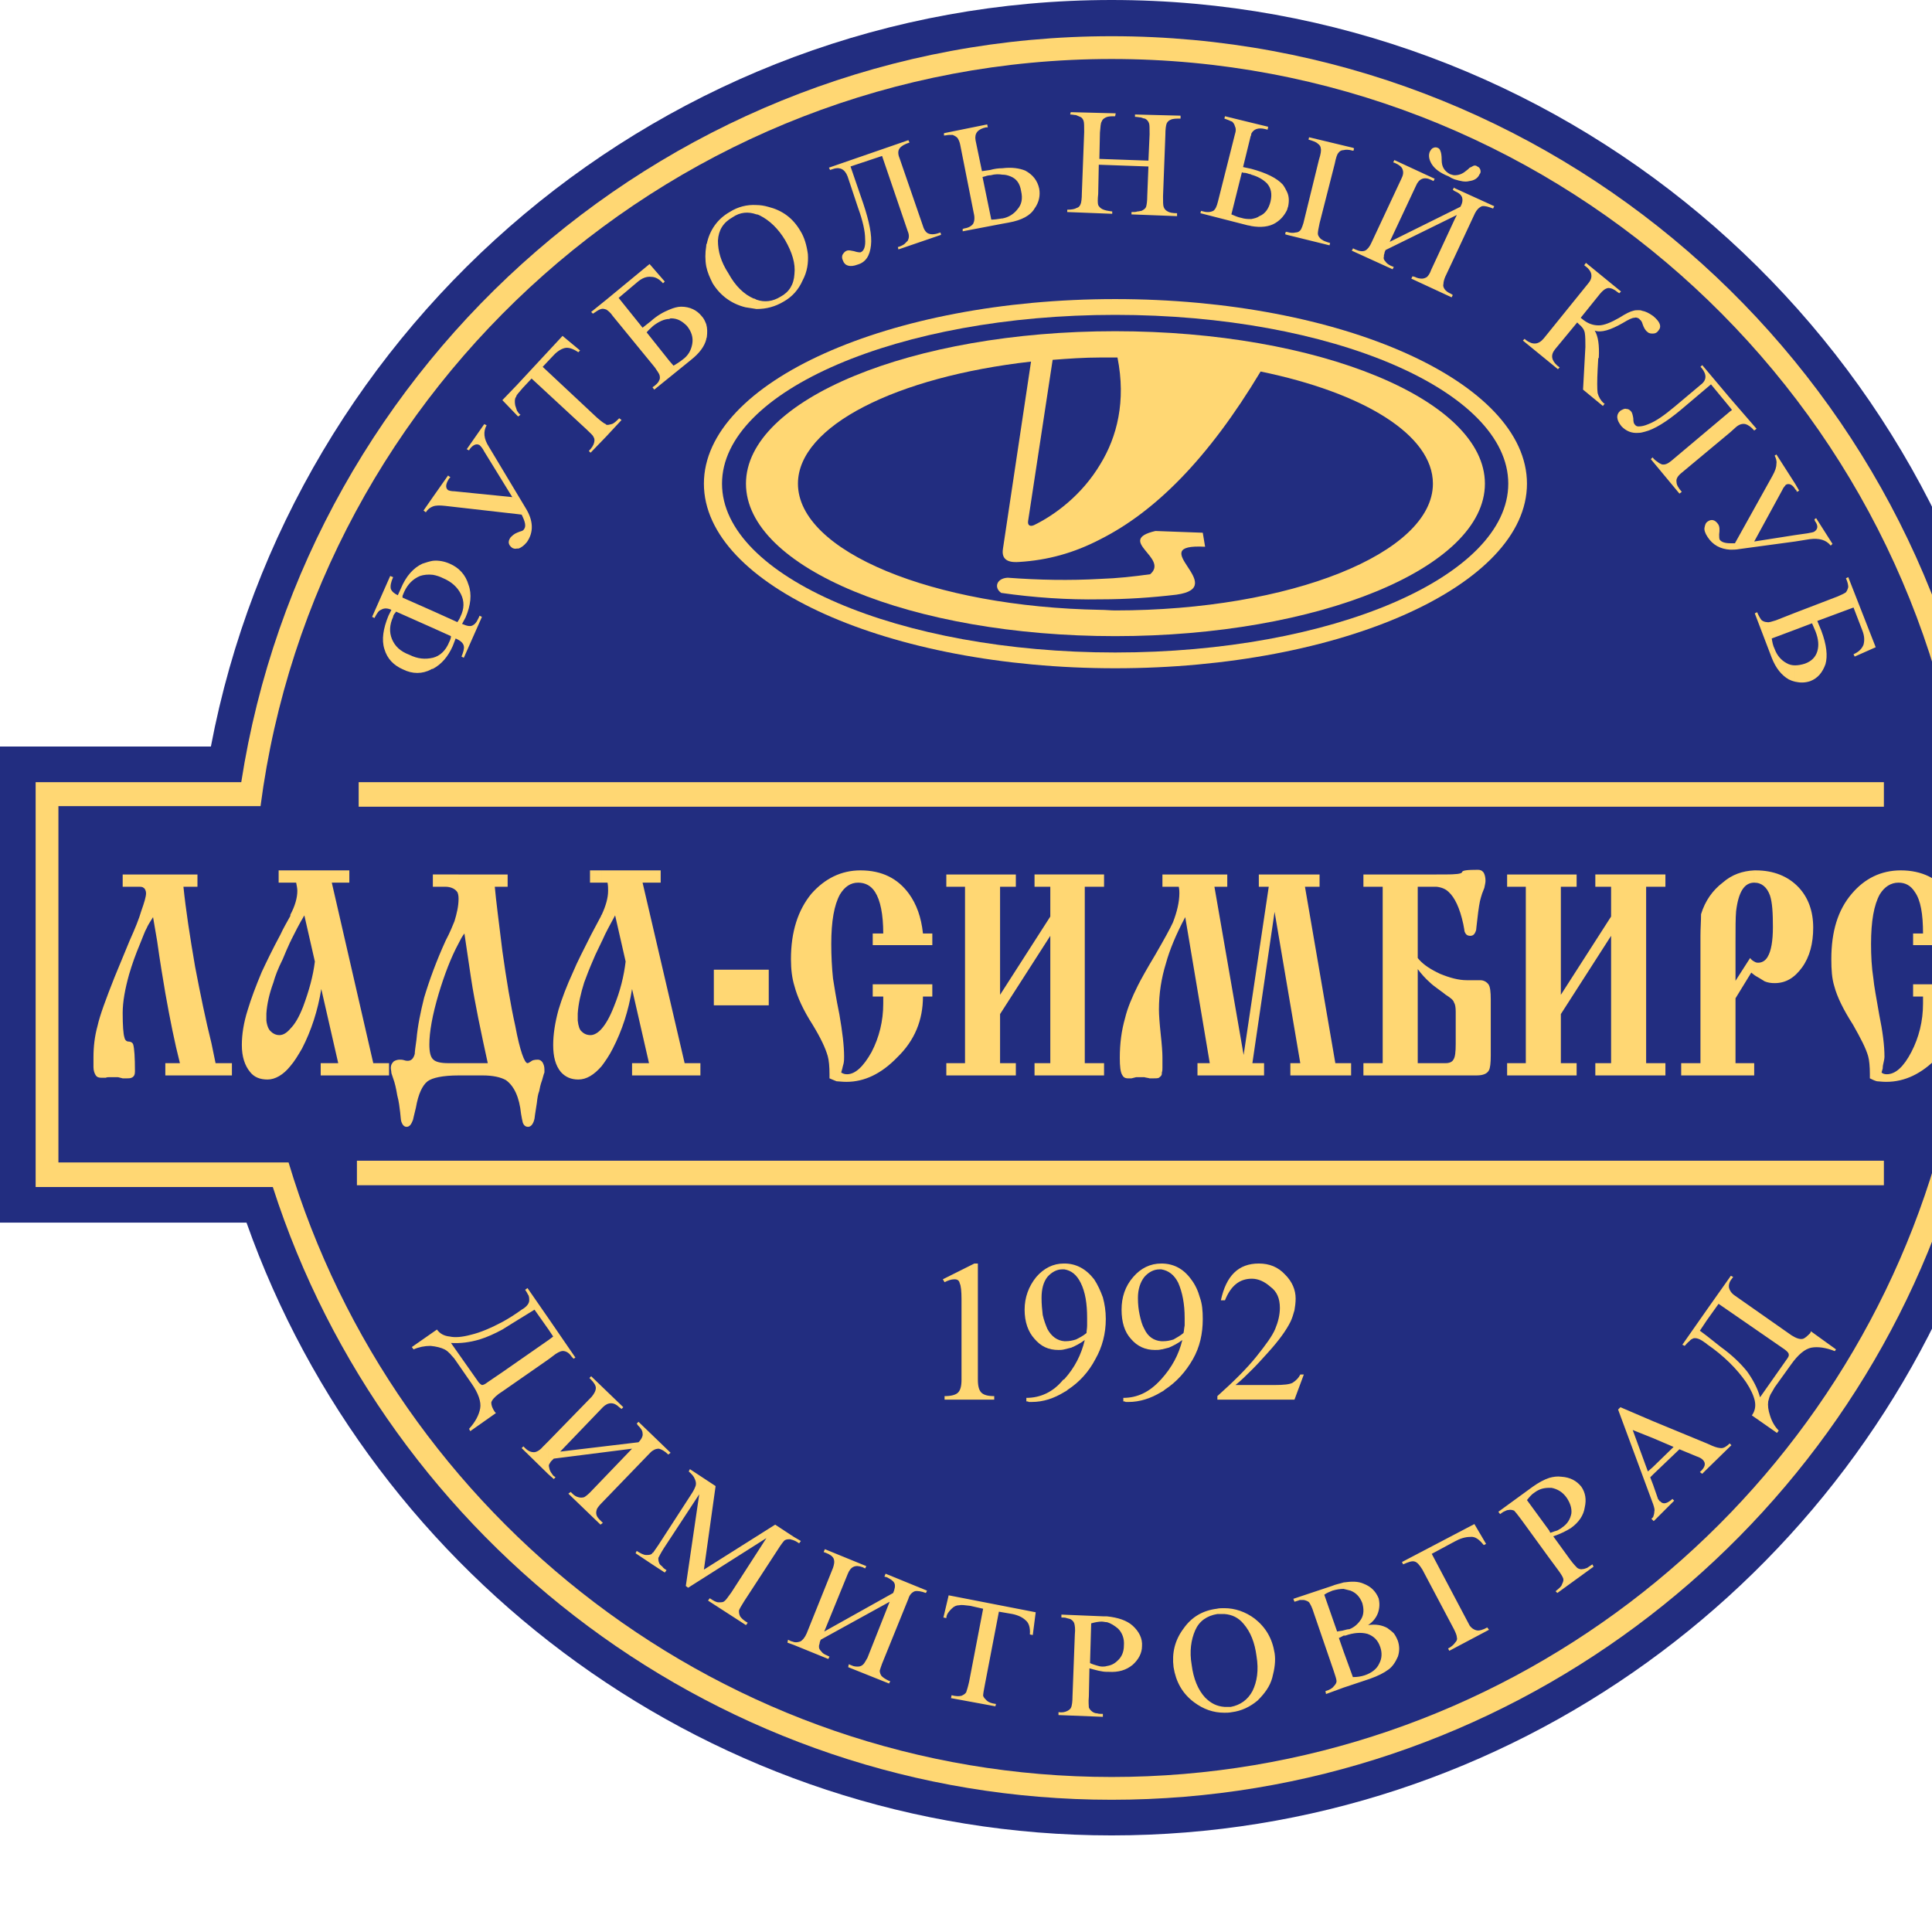 <svg height="1000" viewBox="0 0 1000 1000" width="1000" xmlns="http://www.w3.org/2000/svg"><g transform="matrix(2.666 0 0 2.666 -85.477 -21.381)"><path d="m 247.885 364.361 c 77.459 0 143.579 -49.79 168.075 -118.97 h 48.542 v -92.432 h -41.51 C 407.342 70.623 334.644 8.02 247.885 8.02 C 161.239 8.02 88.655 70.623 73.005 152.959 H 32.062 v 92.432 h 47.861 c 24.495 69.18 90.729 118.97 167.962 118.97 z" fill="#222d80"/><path d="m 247.885 357.441 c 76.1 0 140.971 -50.127 163.086 -118.968 h 46.611 V 159.878 H 417.094 C 404.279 77.994 333.282 15.05 247.885 15.05 C 162.713 15.05 91.604 77.993 78.902 159.878 H 38.98 v 78.595 h 46.046 c 22.115 68.841 86.874 118.968 162.859 118.968 z" fill="#ffd773"/><path d="m 43.404 233.709 h 44.684 c 20.64 68.841 84.606 119.309 159.797 119.309 c 75.418 0 139.383 -50.467 159.91 -119.309 h 45.366 V 164.528 H 413.352 C 402.691 82.872 332.49 19.474 247.885 19.474 c -84.378 0 -154.58 63.397 -165.24 145.054 H 43.404 Z" fill="#222d80"/><path d="m 363.451 293.25 v -4.991 l 1.019 .455 c .796 .339 1.362 .454 1.815 .454 c .454 0 1.021 -.34 1.588 -.909 l .339 .341 z m 0 -24.271 v -1.586 l 2.721 2.154 c 2.041 1.475 3.743 3.062 5.104 4.764 c 1.133 1.588 2.041 3.289 2.494 4.991 l 5.104 -7.259 c .34 -.454 .568 -.794 .454 -1.134 c 0 -.228 -.339 -.568 -.793 -.908 l -12.817 -8.846 l -2.267 3.177 v -2.042 l 4.65 -6.58 l .453 .227 l -.341 .455 c -.452 .566 -.566 1.247 -.452 1.701 c .113 .452 .452 1.02 1.134 1.474 l 10.999 7.712 c .908 .566 1.59 .794 2.156 .68 c .453 -.114 .907 -.567 1.475 -1.134 l .113 -.341 l 4.878 3.516 l -.229 .34 c -1.701 -.679 -3.289 -.907 -4.536 -.679 c -1.248 .226 -2.609 1.361 -3.969 3.289 l -3.177 4.422 c -.339 .568 -.566 1.021 -.793 1.362 c -.226 .453 -.341 .907 -.454 1.361 c -.113 .793 0 1.702 .341 2.722 c .34 1.135 .906 2.154 1.7 2.949 l -.34 .453 l -4.876 -3.402 c .567 -.794 .794 -1.702 .567 -2.835 c -.228 -1.021 -.795 -2.269 -1.701 -3.629 c -1.814 -2.609 -4.309 -5.104 -7.598 -7.374 z m 0 -6.689 v 2.042 l -1.362 2.041 l 1.362 1.021 v 1.586 c -.114 -.112 -.228 -.225 -.454 -.341 c -.908 -.679 -1.588 -.906 -2.155 -.792 c -.226 .114 -.567 .228 -.794 .567 c -.34 .226 -.568 .566 -.907 .908 l -.455 -.227 z m 0 25.969 v 4.991 l -.908 .907 l -.454 -.34 c 1.022 -.907 1.248 -1.701 .568 -2.381 c -.228 -.228 -.568 -.454 -1.248 -.682 l -3.289 -1.361 l -5.104 4.878 v -1.476 l 3.969 -3.855 l -3.969 -1.701 v -3.289 z m -10.434 14.971 v -.68 c .114 -.34 .227 -.68 .227 -1.021 c .114 -.34 0 -.794 -.227 -1.474 v -3.743 l .908 2.609 c 0 .113 .113 .227 .227 .34 c 0 .114 .114 .226 .228 .226 c .566 .682 1.36 .453 2.381 -.454 l .339 .341 l -3.969 3.968 z m 0 -19.279 v 3.289 l -3.97 -1.587 l 2.948 8.051 l 1.022 -.907 v 1.476 l -.567 .565 l .567 1.476 v 3.743 c -.114 -.34 -.228 -.568 -.339 -.908 l -6.466 -17.465 l .455 -.455 z m 0 18.6 v .68 l -.339 -.34 c .111 -.115 .225 -.227 .339 -.34 z m -20.188 7.938 v -5.329 l .227 .453 c .566 -.228 1.021 -.341 1.362 -.453 c .339 -.228 .68 -.341 .906 -.568 c 1.021 -.68 1.589 -1.587 1.815 -2.721 c .114 -1.021 -.226 -2.041 -.908 -3.063 c -.793 -1.133 -1.813 -1.701 -2.949 -1.928 c -.112 0 -.339 0 -.453 0 v -1.928 c .793 -.227 1.589 -.34 2.383 -.227 c 1.702 .112 2.949 .794 3.855 1.928 c .794 1.133 1.021 2.495 .681 3.97 c -.227 1.588 -1.135 2.947 -2.723 4.082 c -.908 .566 -2.042 1.134 -3.403 1.587 l 3.291 4.537 c .68 .907 1.133 1.361 1.36 1.587 c .339 .228 .681 .339 1.135 .228 c .226 0 .453 -.114 .794 -.228 c .34 -.227 .68 -.454 1.02 -.68 l .228 .454 l -7.031 5.103 l -.341 -.341 c .681 -.566 1.135 -.906 1.247 -1.36 c .228 -.453 .341 -.793 .228 -1.135 c -.114 -.339 -.454 -.906 -1.133 -1.813 z m 0 -15.537 v 1.928 c -1.02 0 -1.928 .227 -2.835 .906 c -.568 .342 -1.021 .908 -1.475 1.476 l 4.309 5.898 v 5.329 l -5.443 -7.485 c -.68 -.907 -1.134 -1.475 -1.36 -1.701 c -.341 -.114 -.682 -.228 -1.135 -.114 c -.227 0 -.454 .114 -.68 .228 c -.341 .113 -.568 .34 -.908 .566 l -.34 -.453 l 6.691 -4.876 c 1.135 -.795 2.157 -1.362 3.176 -1.702 z m -39.92 40.715 v -7.032 l 1.815 4.989 c .794 0 1.587 -.112 2.267 -.339 c 1.361 -.455 2.383 -1.247 2.836 -2.268 c .566 -1.021 .566 -2.155 .226 -3.177 c -.453 -1.36 -1.247 -2.155 -2.495 -2.607 c -1.247 -.341 -2.723 -.228 -4.311 .34 c -.112 0 -.225 0 -.339 0 v -1.022 c .454 -.115 .794 -.227 1.133 -.227 c .908 -.34 1.701 -1.021 2.27 -1.929 c .567 -.906 .567 -2.042 .226 -3.175 c -.453 -1.133 -1.133 -1.928 -2.267 -2.381 c -.454 -.114 -.908 -.228 -1.362 -.34 v -1.249 c 1.587 -.226 2.835 -.226 3.856 .228 c 1.474 .568 2.381 1.474 2.949 2.835 c .226 .908 .226 1.815 -.114 2.836 c -.34 .907 -.908 1.701 -1.927 2.382 c 1.473 -.228 2.721 0 3.742 .566 c .454 .339 .908 .681 1.247 1.021 c .34 .454 .566 .908 .794 1.474 c .34 1.021 .34 2.042 0 3.063 c -.454 1.022 -1.021 1.927 -1.815 2.494 c -.906 .68 -2.04 1.248 -3.628 1.815 z m 25.403 -31.755 l 2.269 3.855 l -.453 .228 c -.908 -1.133 -1.702 -1.702 -2.609 -1.587 c -1.021 0 -2.042 .339 -3.063 .907 l -4.423 2.381 l 7.373 13.949 c .339 .454 .792 .793 1.361 .908 c .454 .113 1.247 -.115 2.042 -.567 l .339 .452 l -7.71 4.084 l -.229 -.454 c .682 -.339 1.136 -.793 1.362 -1.134 c .339 -.34 .454 -.68 .339 -1.021 c 0 -.339 -.226 -.907 -.565 -1.587 l -6.126 -11.569 c -.566 -.907 -1.02 -1.474 -1.587 -1.587 c -.453 -.112 -1.133 .114 -2.154 .568 l -.227 -.454 z m -25.403 11.339 v 1.249 c -.68 0 -1.362 .113 -2.155 .34 c -.566 .227 -1.133 .453 -1.587 .794 l 2.495 7.145 c .454 -.114 .909 -.114 1.248 -.227 v 1.022 c -.227 .112 -.568 .339 -.907 .454 l .907 2.607 v 7.032 l -3.402 1.248 l -.115 -.568 c .795 -.227 1.362 -.567 1.589 -.907 c .34 -.34 .566 -.68 .566 -1.02 c 0 -.342 -.226 -1.021 -.566 -2.043 l -3.856 -11.227 c -.34 -1.134 -.68 -1.701 -.908 -2.042 c -.227 -.227 -.567 -.34 -1.02 -.454 c -.228 0 -.454 0 -.795 0 c -.227 .115 -.68 .227 -1.02 .342 l -.228 -.567 l 7.487 -2.495 c .793 -.341 1.587 -.455 2.267 -.683 z m -23.135 25.293 v -1.134 c .339 0 .793 0 1.247 0 c 1.814 -.341 3.289 -1.362 4.195 -3.063 c .906 -1.815 1.248 -4.082 .794 -6.805 c -.341 -2.608 -1.135 -4.65 -2.495 -6.237 c -1.021 -1.248 -2.268 -1.813 -3.742 -1.928 v -1.133 c 2.041 0 4.082 .68 5.896 2.041 c 2.154 1.701 3.402 3.855 3.856 6.692 c .229 1.473 0 3.061 -.454 4.762 c -.453 1.701 -1.474 3.062 -2.835 4.424 c -1.475 1.247 -3.176 2.041 -4.99 2.268 c -.567 .113 -1.02 .113 -1.472 .113 z m 0 -20.301 v 1.133 c -.455 0 -.908 0 -1.362 0 c -2.041 .34 -3.517 1.362 -4.31 3.176 c -.794 1.815 -1.133 4.083 -.68 6.69 c .34 2.723 1.248 4.878 2.609 6.352 c 1.134 1.133 2.268 1.701 3.743 1.815 v 1.134 c -2.156 0 -4.084 -.682 -5.899 -2.042 c -2.268 -1.701 -3.515 -3.97 -3.969 -6.805 c -.34 -2.721 .228 -5.217 1.929 -7.485 c 1.587 -2.269 3.742 -3.516 6.464 -3.857 c .453 -.111 .907 -.111 1.475 -.111 z m -22.798 12.361 v -1.134 c .795 -.113 1.476 -.453 2.042 -1.021 c .793 -.68 1.248 -1.702 1.248 -2.948 c .113 -1.362 -.34 -2.495 -1.133 -3.289 c -.681 -.568 -1.362 -1.021 -2.157 -1.248 v -1.133 c 2.157 .226 3.857 .794 4.99 1.813 c 1.248 1.135 1.929 2.495 1.815 3.971 c 0 1.362 -.679 2.609 -1.815 3.628 c -1.247 1.022 -2.721 1.476 -4.649 1.362 c -.112 -.001 -.226 -.001 -.341 -.001 z m 0 -10.773 v 1.133 c -.339 0 -.68 -.113 -1.019 -.113 c -.567 0 -1.247 .113 -2.042 .34 l -.227 7.712 c .453 .226 .907 .339 1.247 .454 c .339 .113 .794 .226 1.134 .226 c .227 0 .567 0 .906 -.113 v 1.134 c -1.019 0 -2.154 -.34 -3.402 -.682 l -.112 5.444 c -.114 1.135 0 1.815 0 2.155 c .112 .339 .453 .681 .794 .908 c .227 .114 .455 .228 .794 .228 c .34 .112 .68 .112 1.134 .112 v .568 l -8.619 -.34 v -.567 c .68 .114 1.247 0 1.701 -.227 c .454 -.228 .68 -.455 .794 -.794 c .114 -.341 .227 -1.021 .227 -2.042 l .453 -12.022 c .114 -1.02 0 -1.813 -.114 -2.154 c -.113 -.34 -.339 -.566 -.68 -.794 c -.226 -.113 -.454 -.113 -.793 -.226 c -.226 -.115 -.68 -.115 -1.021 -.115 v -.565 l 8.28 .34 c .226 0 .34 0 .565 0 z m -60.787 5.556 v -.566 c .454 .113 .908 0 1.247 -.114 c .454 -.227 .908 -.794 1.248 -1.587 l 5.104 -12.703 c .227 -.68 .341 -1.248 .114 -1.813 c -.228 -.456 -.682 -.795 -1.587 -1.136 l -.341 -.112 l .228 -.568 l 8.053 3.289 l -.229 .454 l -.454 -.226 c -1.474 -.568 -2.381 -.115 -2.949 1.36 l -4.536 11.114 l 13.383 -7.485 c .339 -.793 .454 -1.475 .227 -1.928 c -.227 -.455 -.794 -.795 -1.474 -1.134 l -.455 -.114 l .228 -.567 l 8.051 3.29 l -.226 .453 c -.907 -.341 -1.701 -.453 -2.154 -.341 c -.568 .228 -1.022 .682 -1.248 1.476 l -5.104 12.589 c -.227 .566 -.34 1.021 -.454 1.36 c 0 .341 .114 .682 .34 1.022 c .341 .34 .681 .567 1.361 .907 l .34 .114 l -.227 .452 l -7.939 -3.175 l .114 -.568 l .566 .228 c .453 .226 .907 .226 1.247 .226 c .454 0 .793 -.226 1.021 -.454 c .227 -.226 .454 -.68 .793 -1.247 l 4.31 -10.886 l -13.382 7.371 c -.114 .227 -.228 .567 -.228 .793 c -.112 .227 -.112 .455 -.112 .568 c 0 .339 .112 .566 .452 .906 c .229 .342 .568 .567 1.136 .793 l .453 .228 l -.228 .453 z m 0 -20.301 v -.68 l 1.362 .793 l -.34 .454 c -.341 -.226 -.682 -.453 -1.022 -.567 z m 30.053 10.661 l 16.9 3.29 l -.568 4.422 l -.568 -.114 c .115 -1.36 -.226 -2.268 -.793 -2.721 c -.567 -.568 -1.474 -1.022 -2.608 -1.248 l -2.609 -.453 l -2.723 14.176 c -.226 1.133 -.339 1.815 -.339 2.155 c .114 .34 .339 .567 .681 .908 c .34 .339 .905 .565 1.813 .68 l -.113 .453 l -8.619 -1.587 l .114 -.567 c .794 .226 1.474 .226 1.927 .113 c .454 -.228 .682 -.34 .908 -.681 c .114 -.34 .34 -1.02 .568 -2.042 l 2.722 -14.177 l -2.496 -.565 c -1.019 -.115 -1.701 -.229 -2.154 -.115 c -.566 0 -1.02 .227 -1.474 .68 c -.228 .228 -.454 .455 -.681 .795 c -.227 .341 -.34 .681 -.34 1.021 l -.566 -.115 z m -30.053 -11.34 v .68 c -.226 -.114 -.454 -.114 -.68 -.226 c -.454 0 -.794 0 -1.134 .226 c -.227 .228 -.681 .794 -1.247 1.701 l -6.579 10.094 c -.565 .909 -.906 1.474 -1.02 1.815 c 0 .341 0 .681 .227 1.135 c .228 .34 .681 .794 1.475 1.247 l -.34 .455 l -7.372 -4.764 l .34 -.454 c .681 .454 1.247 .794 1.701 .794 c .567 0 .907 0 1.135 -.227 c .339 -.227 .68 -.792 1.359 -1.701 l 6.806 -10.547 l -15.199 9.64 l -.451 -.34 l 2.607 -17.805 l -6.918 10.546 c -.567 .908 -.908 1.588 -1.021 1.815 c 0 .341 0 .68 .228 1.134 c .114 .227 .34 .339 .566 .567 c .114 .227 .454 .454 .795 .68 l -.341 .454 l -2.268 -1.475 v -2.382 c .226 -.34 .566 -.794 1.02 -1.474 l 6.466 -9.981 c .454 -.681 .68 -1.247 .793 -1.587 c .114 -.453 0 -.907 -.227 -1.361 c -.113 -.34 -.567 -.908 -1.135 -1.362 l .228 -.453 l 4.991 3.288 l -2.27 16.218 l 13.837 -8.732 z m 0 20.414 v .566 l -1.247 -.454 l .113 -.567 l .454 .227 c .225 .114 .454 .114 .68 .228 z m -27.332 -37.2 v -2.834 l 3.403 3.288 l -.455 .34 c -.681 -.68 -1.361 -1.022 -1.815 -1.134 c -.453 0 -.793 .112 -1.133 .34 z m -20.3 -25.631 l 5.217 7.598 l -.341 .229 l -.339 -.341 c -.454 -.681 -.909 -1.021 -1.476 -1.136 c -.454 -.113 -1.02 .115 -1.701 .568 l -1.36 1.021 v -3.743 l .905 -.68 l -.905 -1.361 z m 20.3 22.797 v 2.834 c -.228 .114 -.454 .341 -.568 .454 l -9.526 9.866 c -.34 .34 -.68 .794 -.794 1.022 c -.113 .339 -.227 .679 -.113 1.134 c .113 .454 .454 .793 .908 1.246 l .339 .341 l -.454 .34 l -6.237 -6.011 l .453 -.339 l .34 .339 c .341 .341 .681 .566 1.135 .68 c .34 .114 .794 .114 1.134 0 c .226 -.114 .68 -.454 1.133 -.908 l 8.167 -8.505 l -15.197 1.928 c -.227 .228 -.454 .453 -.568 .567 c -.112 .227 -.227 .34 -.339 .567 c -.113 .228 0 .567 .113 1.021 c .115 .339 .34 .679 .68 1.133 l .455 .339 l -.339 .341 l -1.021 -.906 v -6.466 l 8.391 -8.619 c .454 -.567 .794 -1.133 .794 -1.701 c 0 -.454 -.34 -1.02 -1.02 -1.701 l -.228 -.226 l .342 -.341 l 6.238 6.011 l -.34 .34 l -.453 -.34 c -1.021 -1.02 -2.156 -1.02 -3.177 0 l -8.279 8.62 l 15.198 -1.815 c .566 -.567 .907 -1.247 .794 -1.701 c 0 -.567 -.339 -1.021 -.908 -1.587 l -.227 -.341 l .341 -.34 z m 0 22.681 v 2.382 l -3.402 -2.268 l .226 -.454 c .682 .454 1.362 .794 1.815 .794 c .455 0 .794 0 1.134 -.227 c -.001 -.113 .113 -.227 .227 -.227 z m -24.384 -51.374 l 4.083 5.897 v 2.155 l -2.723 -3.855 l -4.422 2.721 c -.568 .34 -1.248 .793 -1.816 1.134 v -1.474 c 1.248 -.681 2.496 -1.475 3.743 -2.381 c 1.021 -.568 1.474 -1.249 1.474 -1.816 c 0 -.227 0 -.567 -.113 -.907 c -.227 -.339 -.339 -.68 -.681 -1.134 z m 4.084 13.835 l -8.961 6.237 v -3.742 l 8.961 -6.238 z m 0 15.877 v 6.466 l -5.218 -5.104 l .339 -.34 l .341 .34 c .568 .567 1.135 .794 1.701 .794 c .454 0 1.135 -.341 1.701 -1.021 z m -8.961 -9.641 l -.68 .455 c -.907 .682 -1.361 1.247 -1.475 1.701 c 0 .567 .228 1.135 .682 1.815 l .226 .227 l -4.99 3.516 l -.227 -.454 c 1.248 -1.361 1.928 -2.72 2.155 -3.968 c .226 -1.248 -.341 -2.949 -1.701 -4.877 l -3.061 -4.423 c -.341 -.568 -.795 -.908 -1.022 -1.248 c -.339 -.339 -.679 -.681 -1.133 -.908 c -.68 -.339 -1.588 -.567 -2.723 -.68 c -1.134 0 -2.267 .227 -3.289 .68 l -.34 -.453 l 4.876 -3.402 c .568 .793 1.362 1.248 2.495 1.361 c 1.021 .227 2.383 .114 4.085 -.34 c 1.928 -.454 3.969 -1.362 6.123 -2.495 v 1.474 c -1.473 .793 -2.948 1.475 -4.422 1.929 c -1.929 .565 -3.743 .794 -5.557 .68 l 5.104 7.258 c .339 .567 .68 .793 .907 .906 c .226 0 .565 -.113 1.133 -.566 l 2.834 -1.929 z" fill="#ffd773"/><path d="m 257.524 278.28 v -2.496 c 2.042 -2.267 3.402 -4.763 4.083 -7.599 c -.908 .682 -1.814 1.135 -2.609 1.476 c -.454 .114 -.907 .226 -1.36 .339 c 0 0 0 0 -.114 0 v -1.587 c .114 0 .34 0 .454 0 c .565 0 1.247 -.114 1.927 -.339 c .567 -.341 1.246 -.681 1.929 -1.248 c .112 -.453 .112 -.907 .227 -1.475 c 0 -.454 0 -1.02 0 -1.474 c 0 -2.723 -.454 -4.99 -1.248 -6.806 c -.793 -1.586 -1.928 -2.38 -3.289 -2.608 v -1.134 c 2.381 0 4.31 1.021 5.784 3.063 c .794 1.019 1.362 2.267 1.701 3.514 c .455 1.248 .567 2.609 .567 4.196 c 0 2.835 -.567 5.444 -1.929 7.826 c -1.36 2.382 -3.175 4.424 -5.443 5.897 c -.226 .229 -.454 .34 -.68 .455 z m 11.568 -17.806 c 1.021 -4.764 3.403 -7.145 7.372 -7.145 c 2.042 0 3.743 .68 5.103 2.155 c 1.361 1.361 2.041 2.948 2.041 4.649 c 0 .795 -.112 1.588 -.226 2.268 c -.228 .794 -.454 1.588 -.793 2.27 c -.794 1.587 -2.155 3.514 -4.31 5.897 c -1.02 1.133 -2.041 2.267 -3.062 3.289 c -1.134 1.133 -2.155 2.155 -3.289 3.061 h 7.598 c 1.701 0 2.949 -.113 3.517 -.452 c .68 -.454 1.133 -.908 1.474 -1.588 h .681 l -1.815 4.877 h -14.97 v -.682 c 3.289 -2.948 5.784 -5.443 7.599 -7.711 c 1.813 -2.268 3.061 -3.969 3.629 -5.329 c .567 -1.362 .906 -2.724 .906 -4.085 c 0 -1.815 -.567 -3.176 -1.814 -4.082 c -1.134 -1.021 -2.381 -1.587 -3.629 -1.587 c -2.383 0 -4.082 1.361 -5.218 4.195 z m -11.568 -7.145 v 1.134 c -.114 0 -.226 0 -.34 0 c -1.135 0 -2.155 .567 -2.948 1.475 c -.794 1.021 -1.248 2.381 -1.248 4.083 c 0 1.248 .115 2.27 .34 3.289 c .226 1.022 .453 1.927 .908 2.724 c .68 1.473 1.813 2.266 3.289 2.38 V 270 c -.34 .114 -.794 .114 -1.248 .114 c -1.814 0 -3.402 -.681 -4.649 -2.155 c -1.248 -1.362 -1.816 -3.289 -1.816 -5.67 c 0 -2.383 .681 -4.538 2.269 -6.352 c 1.473 -1.7 3.288 -2.608 5.443 -2.608 z m 0 22.456 v 2.496 c -2.042 1.247 -4.196 1.928 -6.352 1.928 c -.226 0 -.339 0 -.566 0 c -.114 -.114 -.34 -.114 -.453 -.114 v -.681 c 2.721 0 5.102 -1.133 7.257 -3.514 z m -18.826 2.495 v -2.496 c 2.041 -2.267 3.289 -4.763 3.97 -7.599 c -.907 .682 -1.815 1.135 -2.609 1.476 c -.453 .114 -.907 .226 -1.361 .339 v 0 v -1.587 c .113 0 .228 0 .34 0 c .568 0 1.248 -.114 1.929 -.339 c .68 -.341 1.36 -.681 2.042 -1.248 c 0 -.453 .114 -.907 .114 -1.475 c 0 -.454 0 -1.02 0 -1.474 c 0 -2.723 -.342 -4.99 -1.25 -6.806 c -.793 -1.586 -1.814 -2.38 -3.174 -2.608 v -1.134 c 2.269 0 4.195 1.021 5.784 3.063 c .681 1.019 1.247 2.267 1.701 3.514 c .339 1.248 .567 2.609 .567 4.196 c 0 2.835 -.681 5.444 -2.04 7.826 c -1.248 2.382 -3.063 4.424 -5.332 5.897 c -.227 .229 -.453 .34 -.681 .455 z m -23.589 -21.888 l 6.124 -3.063 h .681 v 22.57 c 0 1.247 .226 2.04 .68 2.494 c .454 .455 1.247 .68 2.495 .68 v .682 h -9.641 v -.682 c 1.248 0 2.155 -.226 2.609 -.68 c .454 -.453 .68 -1.247 .68 -2.494 v -15.652 c 0 -1.587 -.114 -2.607 -.339 -3.061 c -.114 -.568 -.454 -.794 -1.021 -.794 c -.68 0 -1.247 .226 -1.928 .566 z m 23.589 -3.063 v 1.134 c -.227 0 -.34 0 -.454 0 c -1.02 0 -2.04 .567 -2.835 1.475 c -.792 1.021 -1.133 2.381 -1.133 4.083 c 0 1.248 .114 2.27 .227 3.289 c .227 1.022 .567 1.927 .907 2.724 c .795 1.473 1.93 2.266 3.29 2.38 V 270 c -.454 .114 -.793 .114 -1.134 .114 c -1.927 0 -3.403 -.681 -4.65 -2.155 c -1.248 -1.362 -1.928 -3.289 -1.928 -5.67 c 0 -2.383 .794 -4.538 2.268 -6.352 c 1.475 -1.701 3.289 -2.608 5.331 -2.608 c -.002 0 -.002 0 .111 0 z m 0 22.456 v 2.496 c -2.042 1.247 -4.082 1.928 -6.35 1.928 c -.227 0 -.341 0 -.567 0 c -.114 -.114 -.228 -.114 -.454 -.114 v -.681 c 2.722 0 5.217 -1.133 7.145 -3.514 c .113 -.001 .113 -.115 .226 -.115 z" fill="#ffd773"/><path d="M 101.357 233.369 H 397.814 V 238.132 H 101.357 Z" fill="#ffd773"/><path d="M 170.652 196.284 H 181.312 V 203.202 H 170.652 Z" fill="#ffd773"/><path d="m 372.637 197.304 v -2.607 c .341 .227 .568 .227 .794 .227 c .68 0 1.361 -.341 1.815 -1.134 c .68 -1.133 1.021 -3.063 1.021 -5.784 c 0 -2.723 -.115 -4.765 -.566 -6.126 c -.568 -1.587 -1.589 -2.495 -3.063 -2.495 v -2.381 c .114 0 .227 0 .341 0 c 3.402 0 6.237 1.133 8.277 3.288 c 1.816 1.929 2.835 4.537 2.835 7.826 c 0 3.062 -.679 5.671 -2.153 7.712 c -1.475 2.042 -3.176 3.063 -5.332 3.063 c -.793 0 -1.36 -.114 -1.927 -.342 c -.229 -.112 -.68 -.453 -1.701 -1.02 z m 42.417 -5.784 h -11.568 v -2.267 h 1.927 c 0 -3.743 -.455 -6.466 -1.587 -8.053 c -.795 -1.247 -1.815 -1.815 -3.175 -1.815 c -1.476 0 -2.724 .794 -3.63 2.269 c -1.134 2.041 -1.701 5.216 -1.701 9.64 c 0 2.268 .114 4.536 .453 6.691 c .114 1.36 .568 3.743 1.135 7.032 c .68 3.289 1.019 6.009 1.019 8.165 c 0 .339 -.113 .907 -.226 1.361 c -.114 .454 -.114 .794 -.114 .907 l -.226 .794 c .226 .227 .565 .34 1.021 .34 c 1.701 0 3.288 -1.474 4.763 -4.31 c 1.474 -2.835 2.268 -6.01 2.268 -9.413 c 0 -.568 0 -1.021 0 -1.361 h -1.927 v -2.381 h 11.568 v 2.381 h -1.814 c 0 4.536 -1.701 8.506 -4.991 11.795 c -3.061 3.175 -6.351 4.764 -9.981 4.764 c -.906 0 -1.474 -.115 -1.813 -.115 c -.454 -.114 -.907 -.34 -1.362 -.567 v -.794 c 0 -1.474 -.113 -2.722 -.339 -3.515 c -.454 -1.588 -1.475 -3.516 -2.949 -6.126 c -1.815 -2.835 -3.062 -5.331 -3.628 -7.485 c -.454 -1.474 -.568 -3.175 -.568 -5.216 c 0 -5.33 1.248 -9.527 3.97 -12.704 c 2.494 -2.948 5.671 -4.536 9.527 -4.536 c 4.083 0 7.257 1.587 9.413 4.536 c 1.361 2.042 2.269 4.537 2.723 7.714 h 1.814 v 2.269 z m 13.156 3.403 h 1.587 l .68 -1.475 l .68 -2.041 l .908 -2.383 c 1.815 -4.536 2.949 -7.258 3.402 -8.052 c 1.587 -2.608 3.403 -3.969 5.33 -3.969 c .682 0 1.362 .114 2.042 .339 c .682 .114 1.361 .34 1.929 .68 c -.568 1.815 -.908 2.836 -.908 3.063 c -.114 .114 -.226 .793 -.226 1.815 c -.114 .794 -.114 1.361 -.114 1.701 c 0 .455 0 .68 0 1.02 h -.908 l -1.362 -.793 c -.454 -.227 -.793 -.454 -1.247 -.567 c -.341 0 -.68 -.114 -1.134 -.114 c -1.815 0 -4.196 3.857 -7.258 11.455 c 3.742 1.021 6.579 2.723 8.393 4.877 c 2.608 3.175 3.969 7.825 3.969 13.949 h 2.609 v 2.383 H 434.56 v -2.383 h 1.701 c 0 -5.443 -.339 -9.298 -1.247 -11.682 c -1.248 -3.061 -3.516 -4.99 -6.804 -5.784 v 17.465 h 2.721 v 2.383 h -13.269 v -2.383 h 3.743 v -34.25 h -3.743 v -2.381 h 13.609 v 2.381 h -3.061 z m -55.573 -17.92 v 2.381 v 0 c -1.928 0 -3.063 1.815 -3.516 5.557 c -.113 1.248 -.113 3.29 -.113 6.012 v 7.485 l 2.835 -4.424 c .226 .339 .566 .567 .793 .681 v 2.607 l -.568 -.454 l -3.061 4.99 v 12.589 h 3.629 v 2.383 H 358.46 v -2.383 h 3.742 v -20.414 c 0 -1.474 0 -2.949 0 -4.309 c 0 -1.475 .115 -2.836 .115 -4.196 c .793 -2.609 2.267 -4.65 4.196 -6.125 c 1.814 -1.586 3.855 -2.266 6.124 -2.38 z m -61.695 39.809 v -2.383 h 1.813 c .682 0 1.249 -.227 1.475 -.68 c .341 -.453 .455 -1.475 .455 -3.062 v -6.238 c 0 -.908 -.114 -1.474 -.339 -1.814 c -.115 -.453 -.682 -.906 -1.59 -1.475 c -.68 -.566 -1.248 -.907 -1.813 -1.361 v -3.061 c .226 .112 .453 .226 .679 .339 c 1.929 .794 3.629 1.248 5.218 1.248 h 1.813 c .228 0 .454 0 .793 0 c .682 0 1.247 .339 1.588 .794 c .341 .453 .455 1.475 .455 2.948 v 10.889 c 0 1.473 -.114 2.38 -.342 2.834 c -.339 .68 -1.134 1.021 -2.381 1.021 h -7.824 z m 0 -36.634 v -2.381 h 1.586 c 2.156 0 3.289 -.114 3.403 -.454 c 0 -.339 1.02 -.453 3.063 -.453 c .452 0 .794 .114 1.134 .567 c .226 .455 .339 .908 .339 1.587 c 0 .341 -.114 .794 -.226 1.362 c -.341 .794 -.568 1.474 -.682 1.928 c -.114 .339 -.227 .906 -.339 1.587 c -.114 .682 -.227 1.589 -.34 2.609 c -.114 1.134 -.228 1.815 -.228 2.042 c -.226 .794 -.566 1.135 -1.133 1.135 c -.568 0 -.909 -.228 -1.134 -.908 c 0 -.228 -.114 -.681 -.228 -1.361 c -.68 -3.176 -1.701 -5.216 -2.835 -6.238 c -.567 -.568 -1.361 -.908 -2.38 -1.022 z m 33.91 9.528 l -9.754 15.197 v 9.526 h 3.063 v 2.383 h -13.496 v -2.383 h 3.629 v -34.25 h -3.629 v -2.381 h 13.496 v 2.381 h -3.063 v 20.981 l 9.754 -15.197 v -5.785 h -3.063 v -2.381 h 13.609 v 2.381 h -3.743 v 34.25 h 3.743 v 2.383 h -13.609 v -2.383 h 3.063 z m -33.91 -11.909 v 2.381 c -.228 0 -.568 0 -.909 0 h -1.021 h -1.699 v 13.837 c .793 1.021 2.042 1.929 3.629 2.723 v 3.061 c -.454 -.34 -.909 -.68 -1.248 -1.02 c -.907 -.794 -1.701 -1.701 -2.381 -2.608 v 18.259 h 3.629 v 2.383 h -14.177 v -2.383 h 3.743 v -34.25 h -3.743 v -2.381 h 14.177 z m -162.065 37.2 v -7.259 c .793 -.906 1.587 -2.268 2.381 -4.308 c 1.247 -3.063 1.927 -5.898 2.269 -8.733 l -2.041 -8.96 c -.908 1.701 -1.816 3.288 -2.497 4.876 c 0 .113 -.112 .113 -.112 .228 v -5.219 c .793 -1.701 1.247 -3.288 1.247 -4.649 c 0 -.455 0 -1.02 -.114 -1.587 h -1.133 v -2.381 h 11.454 v 2.381 h -3.515 l 8.165 35.044 h 3.063 v 2.383 h -13.269 v -2.383 h 3.289 l -3.289 -14.402 c -.682 4.196 -1.929 8.052 -3.743 11.568 c -.682 1.36 -1.475 2.493 -2.155 3.401 z M 213.068 191.52 H 201.5 v -2.267 h 2.042 c 0 -3.743 -.568 -6.466 -1.589 -8.053 c -.793 -1.247 -1.928 -1.815 -3.288 -1.815 c -1.474 0 -2.607 .794 -3.515 2.269 c -1.135 2.041 -1.701 5.216 -1.701 9.64 c 0 2.268 .113 4.536 .339 6.691 c .227 1.36 .568 3.743 1.248 7.032 c .567 3.289 .907 6.009 .907 8.165 c 0 .339 0 .907 -.113 1.361 c -.114 .454 -.227 .794 -.227 .907 l -.228 .794 c .341 .227 .682 .34 1.135 .34 c 1.587 0 3.175 -1.474 4.763 -4.31 c 1.475 -2.835 2.269 -6.01 2.269 -9.413 c 0 -.568 0 -1.021 0 -1.361 H 201.5 v -2.381 h 11.568 v 2.381 h -1.816 c 0 4.536 -1.586 8.506 -4.989 11.795 c -3.063 3.175 -6.352 4.764 -9.867 4.764 c -.907 0 -1.587 -.115 -1.929 -.115 c -.339 -.114 -.794 -.34 -1.36 -.567 v -.794 c 0 -1.474 -.114 -2.722 -.341 -3.515 c -.453 -1.588 -1.36 -3.516 -2.948 -6.126 c -1.815 -2.835 -2.948 -5.331 -3.516 -7.485 c -.453 -1.474 -.68 -3.175 -.68 -5.216 c 0 -5.33 1.36 -9.527 3.969 -12.704 c 2.609 -2.948 5.784 -4.536 9.527 -4.536 c 4.196 0 7.258 1.587 9.414 4.536 c 1.474 2.042 2.381 4.537 2.721 7.714 h 1.816 v 2.269 z m 22.909 -1.814 l -9.754 15.197 v 9.526 h 3.063 v 2.383 h -13.497 v -2.383 h 3.63 v -34.25 h -3.63 v -2.381 h 13.497 v 2.381 h -3.063 v 20.981 l 9.754 -15.197 v -5.785 h -3.062 v -2.381 h 13.497 v 2.381 h -3.743 v 34.25 h 3.743 v 2.383 h -13.497 v -2.383 h 3.062 z m 30.959 24.723 l -4.763 -28.353 c -1.814 3.403 -3.062 6.466 -3.742 8.961 c -.908 2.948 -1.362 5.897 -1.362 8.958 c 0 1.022 .114 2.61 .34 4.765 c .228 2.041 .339 3.629 .339 4.537 c 0 .339 0 .68 0 1.021 c 0 .34 0 .68 0 1.019 c 0 .341 0 .568 -.112 .908 c 0 .227 0 .454 -.114 .568 c 0 .112 -.226 .226 -.454 .454 c -.226 .113 -.567 .113 -1.021 .113 c -.226 0 -.451 0 -.794 0 c -.339 -.113 -.68 -.113 -1.019 -.227 c -.341 0 -.682 0 -.908 0 c -.226 0 -.454 0 -.68 0 c -.341 .114 -.568 .114 -.907 .227 c -.227 0 -.455 0 -.681 0 c -.567 0 -.906 -.227 -1.134 -.68 c -.34 -.568 -.454 -1.701 -.454 -3.289 c 0 -2.835 .339 -5.331 1.02 -7.714 c .454 -1.927 1.362 -4.083 2.495 -6.351 c .566 -1.134 1.701 -3.175 3.402 -6.009 c 1.701 -2.95 2.835 -4.991 3.403 -6.238 c .793 -2.041 1.246 -3.971 1.246 -5.672 c 0 -.225 0 -.68 -.112 -1.247 h -3.177 v -2.381 h 12.589 v 2.381 h -2.494 l 5.671 32.663 l 4.876 -32.663 h -1.928 v -2.381 h 11.794 v 2.381 h -2.835 l 5.897 34.25 h 3.062 v 2.383 h -11.795 v -2.383 h 1.928 l -4.991 -29.372 l -4.309 29.372 h 2.268 v 2.383 h -12.929 v -2.383 h 2.385 z M 148.877 177.003 v 2.381 h -2.269 v -2.381 z m 0 8.619 v 5.219 c -.568 1.247 -1.135 2.266 -1.588 3.402 c -.795 1.814 -1.361 3.288 -1.814 4.536 c -.68 2.155 -1.134 4.197 -1.248 6.011 v 1.362 c .114 1.02 .339 1.814 .793 2.154 c .455 .454 1.021 .68 1.702 .68 c .68 0 1.474 -.455 2.155 -1.248 v 7.259 c -1.476 1.701 -2.949 2.608 -4.537 2.608 c -1.361 0 -2.495 -.453 -3.403 -1.475 c -1.021 -1.247 -1.476 -2.948 -1.476 -5.216 c 0 -2.042 .342 -4.31 1.021 -6.805 c .68 -2.269 1.588 -4.65 2.835 -7.371 c .794 -1.93 2.042 -4.311 3.517 -7.259 c .68 -1.247 1.248 -2.381 1.928 -3.628 c .001 -.115 .001 -.115 .115 -.229 z m -27.787 31.19 v -2.383 h 5.672 l -.908 -4.196 c -.68 -3.175 -1.247 -6.01 -1.701 -8.504 c -.453 -2.383 -.908 -5.558 -1.474 -9.414 l -.453 -3.061 c -.454 .566 -.795 1.247 -1.136 1.927 v -8.619 v 0 v -.113 v -4.651 h 9.528 v 2.381 h -2.494 c .226 2.609 .793 6.919 1.473 12.477 c .795 5.67 1.588 10.434 2.496 14.516 c .907 4.876 1.815 7.257 2.381 7.257 c .114 0 .339 -.112 .681 -.34 c .226 -.227 .68 -.34 1.36 -.34 c .342 0 .682 .227 .908 .568 c .227 .453 .339 .794 .339 1.36 c 0 .228 0 .453 0 .567 c -.112 .227 -.225 .68 -.451 1.475 c -.341 .907 -.454 1.588 -.568 2.155 c -.227 .567 -.34 1.248 -.453 2.268 c -.34 2.042 -.454 3.062 -.454 3.062 c -.226 1.021 -.68 1.588 -1.247 1.588 c -.454 0 -.794 -.228 -1.021 -.794 c -.113 -.453 -.227 -1.021 -.34 -1.701 c -.34 -3.289 -1.36 -5.444 -2.949 -6.579 c -1.02 -.567 -2.494 -.907 -4.536 -.907 h -4.537 h -.116 z m 0 -39.015 v 4.651 c 0 -.568 -.112 -1.135 -.34 -1.362 c -.454 -.568 -1.248 -.908 -2.267 -.908 H 116.1 v -2.381 z m 0 4.764 v 8.619 c -1.473 2.723 -2.721 6.011 -3.854 9.754 c -1.248 4.197 -1.816 7.486 -1.816 9.866 c 0 1.475 .227 2.496 .794 2.949 c .454 .453 1.476 .68 2.835 .68 h 2.041 v 2.383 c -3.061 0 -5.102 .454 -6.009 1.133 c -1.021 .794 -1.815 2.495 -2.269 5.104 c -.34 1.475 -.566 2.267 -.566 2.381 c -.341 .907 -.681 1.361 -1.247 1.361 c -.454 0 -.794 -.341 -1.021 -1.021 c -.114 -.34 -.114 -.908 -.227 -1.815 c -.114 -.907 -.227 -2.042 -.567 -3.289 c -.227 -1.36 -.454 -2.381 -.794 -3.289 c -.114 -.34 -.229 -.68 -.34 -1.02 c 0 -.341 -.114 -.682 -.114 -1.022 c 0 -.566 .226 -.907 .568 -1.247 c .339 -.227 .794 -.34 1.133 -.34 c .227 0 .568 0 .908 .114 c .34 .113 .566 .113 .68 .113 c .68 0 1.134 -.454 1.362 -1.36 c 0 -.341 .114 -1.248 .34 -2.836 c .227 -2.608 .794 -5.33 1.474 -8.051 c 1.021 -3.403 2.383 -7.146 4.196 -11.115 c .908 -1.701 1.362 -2.949 1.701 -3.743 c .452 -1.474 .792 -2.95 .792 -4.309 z m -32.661 32.436 v -7.259 c .907 -.906 1.701 -2.268 2.495 -4.308 c 1.133 -3.063 1.927 -5.898 2.268 -8.733 l -2.042 -8.96 c -1.02 1.701 -1.813 3.288 -2.609 4.876 c 0 .113 0 .113 -.112 .228 v -5.219 c .907 -1.701 1.36 -3.288 1.36 -4.649 c 0 -.455 -.113 -1.02 -.227 -1.587 h -1.133 v -2.381 h 11.454 v 2.381 H 96.48 l 8.052 35.044 h 3.063 v 2.383 H 94.326 v -2.383 h 3.401 l -3.289 -14.402 c -.68 4.196 -1.927 8.052 -3.743 11.568 c -.793 1.36 -1.473 2.493 -2.266 3.401 z m -24.271 -.568 h 2.835 c -1.02 -3.969 -1.928 -8.504 -2.835 -13.608 c -.453 -2.723 -1.021 -6.012 -1.587 -10.095 l -.794 -4.65 c -.567 .908 -1.021 1.588 -1.247 2.156 c -.342 .567 -.682 1.587 -1.248 2.948 c -.907 2.156 -1.588 4.083 -2.154 6.011 c -.794 2.835 -1.248 5.331 -1.248 7.485 c 0 2.381 .114 4.082 .34 4.762 c .114 .568 .453 .794 .794 .794 c .453 0 .794 .227 .907 .567 c .226 .795 .34 2.496 .34 5.218 c 0 .567 -.114 .906 -.453 1.134 c -.34 .227 -.68 .227 -1.134 .227 c -.228 0 -.453 0 -.794 0 c -.339 -.113 -.567 -.113 -.908 -.227 c -.34 0 -.68 0 -.907 0 c -.34 0 -.566 0 -.794 0 c -.226 0 -.453 0 -.68 .114 c -.114 0 -.34 0 -.794 0 c -.567 0 -.907 -.114 -1.135 -.454 c -.226 -.341 -.453 -.907 -.453 -1.589 v -1.927 c 0 -2.041 .227 -4.083 .794 -6.124 c .453 -2.041 1.589 -5.104 3.29 -9.414 l 2.949 -7.145 c 1.019 -2.268 1.813 -4.195 2.267 -5.784 c .567 -1.588 .908 -2.721 .908 -3.403 c 0 -.453 -.228 -.908 -.454 -1.02 c -.226 -.227 -.567 -.227 -1.133 -.227 h -2.949 v -2.381 h 14.517 v 2.381 h -2.722 c .452 4.424 1.248 9.641 2.267 15.538 c 1.021 5.329 2.042 10.32 3.175 14.857 l .796 3.855 h 3.175 v 2.383 H 64.158 Z m 24.271 -37.426 v 2.381 H 86.16 v -2.381 z m 0 8.619 v 5.219 c -.568 1.247 -1.021 2.266 -1.476 3.402 c -.908 1.814 -1.474 3.288 -1.813 4.536 c -.794 2.155 -1.248 4.197 -1.362 6.011 v 1.362 c .114 1.02 .453 1.814 .907 2.154 c .454 .454 1.021 .68 1.588 .68 c .794 0 1.474 -.455 2.156 -1.248 v 7.259 c -1.362 1.701 -2.949 2.608 -4.424 2.608 c -1.475 0 -2.608 -.453 -3.402 -1.475 c -1.021 -1.247 -1.589 -2.948 -1.589 -5.216 c 0 -2.042 .34 -4.31 1.134 -6.805 c .68 -2.269 1.588 -4.65 2.722 -7.371 c .908 -1.93 2.041 -4.311 3.629 -7.259 c .567 -1.247 1.247 -2.381 1.929 -3.628 c .001 -.115 .001 -.115 .001 -.229 z" fill="#ffd773"/><path d="M 101.698 159.878 H 397.814 V 164.641 H 101.698 Z" fill="#ffd773"/><path d="m 380.576 140.371 v -3.176 c .567 0 1.248 -.112 1.928 -.339 c 1.248 -.454 2.042 -1.248 2.383 -2.381 c .339 -1.134 .226 -2.381 -.341 -3.857 c -.227 -.568 -.455 -1.02 -.68 -1.587 l -3.29 1.248 v -3.29 l 8.28 -3.176 c .794 -.339 1.247 -.567 1.587 -.795 c .227 -.339 .339 -.565 .453 -1.019 c 0 -.34 -.114 -1.021 -.453 -1.702 l .453 -.227 l 5.33 13.61 l -4.082 1.813 l -.226 -.453 c 1.02 -.453 1.586 -1.02 1.927 -1.814 c .226 -.794 .226 -1.702 -.226 -2.835 l -1.701 -4.424 l -7.032 2.61 l .794 1.927 c 1.019 2.723 1.247 4.878 .793 6.464 c -.568 1.588 -1.476 2.722 -2.949 3.29 c -1.021 .34 -1.928 .34 -2.948 .113 z m 0 -27.22 v -1.246 l 2.381 -.34 c .681 -.115 1.248 -.228 1.362 -.34 c .68 -.454 .794 -1.135 .114 -2.043 l -.114 -.339 l .339 -.226 l 3.176 4.991 l -.34 .339 c -.908 -1.134 -2.268 -1.474 -4.082 -1.248 z m 0 -10.207 v -1.02 l .795 1.361 l -.455 .227 l -.114 -.339 c -.112 -.114 -.226 -.114 -.226 -.229 z m 0 -1.02 v 1.02 c -.567 -.905 -1.247 -1.133 -1.814 -.793 c -.114 .228 -.455 .454 -.68 1.021 l -5.444 9.979 l 7.938 -1.246 v 1.246 l -10.888 1.475 c -.567 .114 -1.133 .114 -1.701 .114 v -1.248 c .227 0 .568 0 .909 0 l 7.256 -13.042 c .568 -1.021 .795 -1.7 .795 -2.381 c .113 -.567 -.114 -1.134 -.341 -1.588 l .341 -.228 z m 0 25.064 v 3.29 l -4.536 1.702 c .112 .679 .227 1.361 .566 2.041 c .454 1.247 1.247 2.156 2.268 2.722 c .568 .341 1.134 .453 1.701 .453 v 3.176 c -.453 -.113 -.793 -.227 -1.247 -.454 c -1.361 -.793 -2.495 -2.154 -3.289 -4.196 l -3.289 -8.619 l .455 -.227 c .339 .793 .68 1.361 .905 1.586 c .34 .229 .681 .34 1.022 .34 c .339 .114 .908 -.112 1.701 -.34 z M 367.987 91.944 v -4.082 l .34 -.228 l -.34 -.454 v -1.813 l 5.104 5.896 l -.454 .342 c -.568 -.682 -1.248 -1.135 -1.701 -1.248 c -.568 -.114 -1.133 0 -1.815 .566 z m 0 -6.577 v 1.813 l -3.742 -4.536 l -5.897 4.99 c -2.722 2.27 -5.104 3.742 -6.918 4.196 c -.453 .114 -.794 .228 -1.247 .228 v -1.247 c .566 0 1.133 -.115 1.928 -.454 c 1.475 -.568 3.062 -1.701 5.104 -3.403 l 4.989 -4.196 c 1.248 -.907 1.248 -2.041 .227 -3.289 l -.227 -.228 l .34 -.339 z m 0 2.495 l -11.454 9.64 c -.681 .567 -1.249 .794 -1.815 .68 c -.228 -.113 -.567 -.228 -.794 -.453 c -.339 -.227 -.681 -.453 -1.021 -.907 l -.339 .339 l 5.557 6.692 l .454 -.34 c -.682 -.793 -1.021 -1.361 -1.021 -1.928 c -.114 -.567 .226 -1.134 .907 -1.701 l 9.526 -7.938 z m 0 25.63 v 1.248 c -1.927 -.114 -3.402 -.907 -4.422 -2.495 c -.454 -.68 -.682 -1.362 -.567 -1.816 c .114 -.566 .226 -.906 .567 -1.134 c .794 -.566 1.474 -.339 2.041 .454 c .341 .455 .341 1.134 .227 2.041 c 0 .455 0 .794 .114 1.021 c .339 .455 1.018 .681 2.04 .681 z M 350.182 69.829 v -1.587 c .227 0 .454 0 .68 .113 c .68 .114 1.361 .453 2.154 1.021 c 1.362 1.133 1.701 2.041 1.021 2.835 c -.226 .34 -.566 .568 -1.021 .568 c -.453 0 -.794 0 -1.133 -.339 c -.341 -.229 -.682 -.794 -.907 -1.476 c -.114 -.454 -.34 -.794 -.567 -.908 c 0 -.114 -.115 -.114 -.227 -.227 z m 0 -1.588 v 1.587 c -.228 -.114 -.568 -.228 -.793 -.114 c -.455 0 -1.136 .34 -2.27 1.022 c -2.381 1.36 -4.196 1.927 -5.443 1.473 c .681 1.134 .908 2.834 .794 5.218 l -.113 .227 l -.113 2.042 c -.115 2.268 -.115 3.856 0 4.65 c .226 .793 .565 1.362 1.133 1.927 l .226 .114 l -.34 .454 l -3.855 -3.175 l .453 -8.279 c 0 -1.135 0 -2.042 -.113 -2.723 c -.114 -.68 -.567 -1.248 -1.135 -1.701 l -.339 -.34 l -4.309 5.217 c -.908 1.135 -.682 2.154 .454 3.176 l .452 .34 l -.34 .34 l -6.803 -5.556 l .339 -.341 l .227 .227 c 1.361 1.02 2.495 .909 3.516 -.339 l 8.618 -10.662 c .568 -.68 .68 -1.247 .568 -1.813 c -.114 -.568 -.568 -1.136 -1.362 -1.701 l .34 -.454 l 6.805 5.556 l -.34 .342 l -.342 -.228 c -.68 -.567 -1.246 -.793 -1.813 -.793 c -.568 .113 -1.022 .453 -1.587 1.133 l -3.743 4.649 l .566 .454 c .907 .68 1.815 1.021 2.949 1.021 c 1.02 0 2.382 -.568 3.97 -1.476 c 1.248 -.794 2.155 -1.247 2.722 -1.361 c .339 -.113 .681 -.113 1.021 -.113 z m 0 22.57 v 1.247 c -1.362 .113 -2.383 -.341 -3.289 -1.247 c -1.021 -1.248 -1.134 -2.269 -.227 -3.063 c .453 -.228 .794 -.454 1.133 -.339 c .454 0 .682 .226 .909 .453 c .227 .226 .339 .68 .454 1.36 c 0 .682 .114 1.022 .228 1.135 c .224 .339 .452 .454 .792 .454 z M 314.456 57.92 v -7.258 l .453 -.907 l -.453 .226 v -1.247 l 1.135 -.566 c .454 -.794 .454 -1.362 .339 -1.815 c -.227 -.566 -.681 -.907 -1.475 -1.248 V 44.54 l 7.712 3.515 l -.227 .453 c -.907 -.339 -1.587 -.567 -2.153 -.453 c -.567 .228 -1.021 .68 -1.361 1.362 z m 0 -15.082 v -.795 c .794 0 1.475 -.228 2.154 -.794 c .34 -.227 .568 -.453 .795 -.68 c .339 -.114 .453 -.227 .681 -.339 c .226 -.115 .566 -.115 .794 .113 c .34 .113 .453 .34 .566 .567 c .114 .34 .114 .681 -.113 .907 c -.339 .795 -1.021 1.248 -2.04 1.362 c -.794 .224 -1.701 -.002 -2.837 -.341 z m 0 -.795 v .795 c -.34 -.115 -.794 -.341 -1.133 -.568 c -1.702 -.68 -2.722 -1.474 -3.29 -2.381 c -.567 -.908 -.679 -1.815 -.339 -2.495 c .226 -.341 .339 -.568 .68 -.682 c .228 -.112 .568 -.112 .793 0 c .34 .114 .454 .341 .568 .682 c .113 .226 .226 .794 .226 1.701 c 0 1.36 .567 2.154 1.588 2.721 c .341 .114 .68 .227 .907 .227 z m 0 2.496 v .565 v 0 l -.34 -.226 l .228 -.454 z m 0 4.194 l -12.588 6.239 l 5.103 -10.888 c .568 -1.362 1.588 -1.815 2.948 -1.135 l .455 .228 l .228 -.454 l -7.827 -3.628 l -.227 .453 l .34 .114 c .794 .339 1.361 .793 1.475 1.247 c .227 .567 .113 1.134 -.227 1.815 l -5.785 12.362 c -.339 .793 -.793 1.361 -1.247 1.586 c -.568 .229 -1.133 .115 -1.928 -.226 l -.453 -.226 v .112 v .454 l 7.711 3.516 l .227 -.454 l -.567 -.228 c -.455 -.225 -.794 -.453 -1.021 -.793 c -.339 -.34 -.452 -.681 -.339 -.908 c 0 -.226 0 -.452 .113 -.68 c 0 -.226 .114 -.453 .227 -.68 l 13.383 -6.58 v -1.246 z m 0 1.929 v 7.258 l -1.813 3.856 c -.229 .567 -.34 1.021 -.34 1.361 c -.114 .34 0 .68 .226 1.021 c .227 .341 .68 .681 1.248 .908 l .34 .228 l -.227 .453 l -7.825 -3.63 l .227 -.454 l .453 .114 c .454 .228 .908 .34 1.362 .34 c .339 0 .68 -.112 1.02 -.34 c .228 -.227 .568 -.68 .793 -1.362 z M 294.724 37.28 v -.568 l .226 .114 l -.114 .454 z m 0 -.569 v .568 c -.794 -.227 -1.362 -.227 -1.815 -.114 c -.454 0 -.794 .227 -1.02 .568 c -.228 .226 -.454 .907 -.681 2.041 l -2.949 11.567 c -.227 1.021 -.339 1.701 -.339 2.042 c 0 .34 .228 .681 .567 1.021 c .226 .114 .454 .339 .794 .454 c .227 .114 .68 .227 1.02 .34 l -.113 .453 l -8.281 -2.041 v -.568 c .682 .227 1.248 .227 1.702 .114 c .454 0 .794 -.228 1.021 -.568 c .115 -.226 .455 -.908 .68 -2.041 l 2.837 -11.567 c .339 -1.021 .452 -1.815 .339 -2.155 c 0 -.34 -.228 -.679 -.567 -.908 c -.341 -.339 -1.021 -.566 -1.815 -.793 l .114 -.454 z m 0 19.622 v .454 l -.228 -.115 z m -12.818 -7.486 c .115 -.227 .115 -.453 .229 -.68 c .226 -1.022 .226 -2.042 -.229 -2.949 z m 0 -3.629 v 3.629 c -.451 .908 -1.133 1.815 -2.266 2.495 c -1.134 .681 -2.723 .908 -4.651 .567 v -1.361 c .568 -.114 1.133 -.227 1.588 -.568 c 1.135 -.452 1.815 -1.474 2.155 -2.835 c .339 -1.474 .113 -2.607 -.68 -3.515 c -.794 -.793 -1.815 -1.362 -3.063 -1.701 v -1.134 v 0 c 2.95 .794 4.99 1.814 6.125 3.062 c .341 .455 .567 .908 .792 1.361 z m 0 7.825 v .568 l -.339 -.114 l .114 -.454 c 0 0 .113 0 .225 0 z m -6.917 -19.052 v -2.156 l 3.289 .795 l -.114 .567 l -.453 -.114 c -1.36 -.339 -2.268 0 -2.722 .908 z m 0 -2.156 v 2.156 c 0 .114 0 .34 -.114 .453 l -1.474 6.01 l 1.587 .341 v 1.134 c -.114 -.115 -.227 -.115 -.339 -.115 c -.34 -.114 -.68 -.226 -.794 -.226 c -.115 0 -.454 0 -.682 -.114 l -2.04 8.165 c .567 .227 1.247 .567 1.928 .681 c .68 .227 1.36 .227 1.928 .227 v 1.361 c -.339 -.113 -.68 -.113 -1.019 -.228 l -8.847 -2.266 l .112 -.455 l .455 .114 c .793 .226 1.476 .112 1.929 -.114 c .454 -.34 .68 -.907 .908 -1.815 l 3.289 -13.041 c .226 -.682 .226 -1.135 0 -1.59 c -.114 -.453 -.339 -.68 -.567 -.905 c -.114 0 -.34 -.114 -.568 -.227 c -.34 -.114 -.566 -.227 -.905 -.341 l .112 -.453 z m -48.312 19.621 v -1.021 c 1.247 -.226 2.268 -.906 2.948 -1.814 c .795 -.907 1.021 -2.041 .68 -3.517 c -.226 -1.473 -.905 -2.381 -2.041 -2.835 c -.566 -.227 -1.02 -.339 -1.587 -.339 v -1.248 c 1.815 -.228 3.288 0 4.424 .455 c 1.474 .793 2.381 1.927 2.722 3.514 c .226 1.248 0 2.609 -.908 3.856 c -.794 1.362 -2.495 2.27 -4.991 2.722 z M 245.39 40 l -.115 5.672 c -.112 1.021 -.112 1.813 0 2.154 c .115 .227 .341 .567 .795 .794 c .453 .227 1.021 .34 1.929 .454 v .454 l -8.733 -.342 v -.453 c .794 0 1.474 -.113 1.814 -.339 c .453 -.113 .681 -.454 .793 -.794 c .115 -.227 .228 -1.02 .228 -2.042 l .453 -11.908 c 0 -1.135 0 -1.815 -.114 -2.154 c -.114 -.34 -.339 -.682 -.68 -.794 c -.228 -.114 -.568 -.228 -.794 -.339 c -.341 0 -.681 -.115 -1.135 -.115 l .114 -.453 l 8.732 .226 l -.113 .568 c -.794 0 -1.359 0 -1.814 .226 c -.454 .228 -.681 .455 -.794 .796 c -.228 .339 -.228 1.021 -.341 2.153 l -.113 5.104 l 9.526 .339 l .226 -5.102 c 0 -1.135 0 -1.929 -.112 -2.156 c -.114 -.339 -.341 -.681 -.794 -.908 c -.227 0 -.455 -.113 -.796 -.228 c -.339 0 -.68 -.112 -1.133 -.112 v -.454 l 8.847 .227 v .567 c -.795 0 -1.475 0 -1.928 .227 c -.341 .114 -.682 .454 -.796 .794 c -.112 .341 -.225 1.021 -.225 2.155 l -.454 11.909 c 0 1.02 0 1.701 .114 2.042 c .113 .339 .34 .68 .793 .907 c .34 .226 1.022 .341 1.815 .341 v .565 l -8.846 -.339 v -.455 c .453 0 .907 0 1.133 -.112 c .34 0 .568 -.114 .794 -.114 c .455 -.228 .795 -.454 .908 -.793 c .114 -.341 .227 -1.133 .227 -2.155 l .227 -5.671 z m -18.713 .682 v 1.248 c -.68 -.115 -1.474 -.115 -2.268 .113 c -.453 0 -.682 .113 -.794 .113 c -.228 .114 -.455 .114 -.796 .228 l 1.701 8.278 c .568 0 1.362 -.114 2.042 -.228 h .114 v 1.021 l -7.711 1.474 v -.453 l .34 -.113 c .793 -.114 1.362 -.455 1.701 -.908 c .227 -.453 .34 -1.134 .112 -2.041 l -2.607 -13.157 c -.114 -.68 -.339 -1.133 -.568 -1.474 c -.34 -.34 -.68 -.453 -.908 -.568 c -.226 0 -.453 0 -.68 0 c -.339 0 -.68 .115 -1.021 .115 v -.455 l 8.392 -1.701 l .114 .568 h -.339 c -1.588 .339 -2.269 1.133 -2.042 2.494 l 1.248 6.011 l 1.587 -.227 c .795 -.224 1.589 -.338 2.383 -.338 z m -47.746 27.332 v -1.813 c 1.587 .566 3.175 .339 4.65 -.567 c 1.699 -.908 2.607 -2.382 2.721 -4.423 c .227 -2.042 -.453 -4.196 -1.815 -6.58 c -1.36 -2.267 -3.062 -3.854 -4.877 -4.762 c -.225 -.114 -.453 -.227 -.68 -.227 v -1.815 c .68 0 1.474 .113 2.267 .341 c 2.723 .68 4.765 2.154 6.237 4.65 c .794 1.247 1.248 2.834 1.476 4.536 c .113 1.702 -.114 3.403 -1.021 5.104 c -.793 1.814 -2.04 3.176 -3.628 4.083 c -1.701 1.02 -3.402 1.473 -5.33 1.473 z m 14.288 -26.992 l -.225 -.454 l 15.424 -5.331 l .226 .455 c -1.02 .34 -1.587 .68 -1.927 1.133 c -.341 .454 -.341 1.134 0 1.928 l 4.536 13.156 c .228 .795 .682 1.362 1.134 1.475 c .567 .228 1.361 .114 2.268 -.226 l .115 .455 l -8.28 2.834 l -.114 -.454 c .455 -.114 .908 -.34 1.248 -.568 c .226 -.226 .454 -.452 .68 -.68 c .227 -.454 .339 -1.021 0 -1.815 l -4.99 -14.63 l -6.124 2.042 l 2.495 7.258 c 1.134 3.403 1.701 6.124 1.474 8.052 c -.226 2.042 -1.02 3.289 -2.607 3.743 c -1.476 .567 -2.495 .225 -2.837 -.794 c -.227 -.454 -.227 -.908 0 -1.248 c .227 -.339 .453 -.567 .794 -.682 c .341 -.112 .794 0 1.36 .115 c .682 .228 1.021 .228 1.248 .228 c .681 -.228 1.021 -1.135 .907 -2.609 c 0 -1.476 -.454 -3.517 -1.361 -6.011 l -2.042 -6.125 c -.565 -1.474 -1.586 -1.928 -3.061 -1.361 z m -14.288 6.805 v 1.815 c -1.588 -.566 -3.176 -.455 -4.65 .567 c -1.816 1.021 -2.723 2.496 -2.835 4.537 c 0 2.042 .566 4.084 2.041 6.352 c 1.36 2.495 3.061 4.083 4.877 4.876 c .226 0 .34 .114 .567 .228 v 1.813 c -.682 -.114 -1.475 -.226 -2.155 -.339 c -2.724 -.68 -4.876 -2.27 -6.352 -4.651 c -.567 -1.133 -1.021 -2.154 -1.248 -3.289 v -3.969 c 0 -.114 0 -.341 .114 -.454 c .567 -2.608 2.042 -4.764 4.423 -6.125 c 1.588 -1.021 3.403 -1.474 5.218 -1.361 z m -9.754 26.085 v -2.949 c .227 .794 .227 1.587 .114 2.495 c -.001 .114 -.114 .228 -.114 .454 z m 0 -18.146 v 3.969 c -.226 -1.247 -.226 -2.609 0 -3.969 z m 0 15.197 v 2.949 c -.34 1.361 -1.361 2.722 -2.948 3.97 l -4.196 3.4 v -3.175 l .794 .908 c .568 -.34 1.135 -.681 1.701 -1.133 c 1.133 -.796 1.702 -1.815 1.929 -3.063 c .225 -1.247 -.114 -2.38 -1.021 -3.517 c -.908 -.905 -1.815 -1.474 -3.063 -1.474 c -.112 0 -.226 0 -.339 .114 v -1.815 c .794 -.339 1.587 -.567 2.268 -.567 c 1.701 0 3.061 .681 3.969 1.815 c .452 .454 .68 1.022 .906 1.588 z m -7.145 -2.836 v 1.815 c -1.02 0 -2.156 .566 -3.175 1.36 c -.454 .455 -.907 .795 -1.248 1.248 l 4.423 5.557 v 3.175 l -2.95 2.383 l -.339 -.454 c .68 -.454 1.133 -.907 1.247 -1.247 c .228 -.34 .228 -.682 .114 -1.135 c -.114 -.34 -.453 -.794 -.907 -1.474 l -8.165 -9.98 c -.454 -.68 -.908 -1.021 -1.247 -1.248 v 0 v -1.927 l 8.391 -6.919 l 2.949 3.402 l -.34 .339 c -.68 -.792 -1.474 -1.247 -2.268 -1.247 c -.908 -.114 -1.815 .228 -2.723 1.021 l -3.628 3.061 l 4.649 5.785 l 1.587 -1.247 c 1.249 -1.133 2.496 -1.813 3.63 -2.268 z M 149.785 92.738 V 90.47 c .226 .114 .565 0 1.02 -.113 c .454 -.114 .907 -.568 1.476 -1.135 l .453 .341 z m 0 -26.537 v 1.927 c -.341 -.114 -.682 -.228 -1.021 -.114 c -.454 .114 -.908 .454 -1.587 .908 l -.34 -.34 z m 0 24.269 v 2.269 l -3.063 3.175 l -.34 -.339 c .565 -.568 .907 -1.134 1.02 -1.588 c .114 -.454 .114 -.794 -.113 -1.134 c -.113 -.342 -.681 -.794 -1.361 -1.476 l -10.661 -9.866 l -1.701 1.815 c -.452 .566 -.906 1.021 -1.134 1.36 v -1.927 l 8.847 -9.526 l 3.402 2.835 l -.34 .339 c -1.021 -.68 -1.929 -1.02 -2.723 -.794 c -.794 .227 -1.587 .794 -2.381 1.703 l -1.815 1.927 l 10.547 9.868 c .794 .679 1.361 1.133 1.701 1.247 c 0 .112 .115 .112 .115 .112 z m -17.354 24.043 v -3.063 c .228 -.113 .34 -.113 .567 -.226 c .454 -.114 .68 -.228 .794 -.454 c .454 -.567 .226 -1.476 -.454 -2.836 l -.908 -.113 v -3.97 l 1.701 2.835 c 1.476 2.383 1.587 4.65 .228 6.579 c -.567 .68 -1.021 1.019 -1.589 1.247 c -.111 .001 -.225 .001 -.339 .001 z m 0 -25.857 l .228 .227 l .454 -.34 c -.342 -.227 -.454 -.455 -.682 -.794 z m -16.332 28.239 c 1.136 -.114 2.269 .115 3.289 .568 c 1.815 .794 3.063 2.153 3.631 4.083 c .68 1.813 .453 3.969 -.568 6.351 l -.68 1.248 c 1.019 .453 1.701 .566 2.156 .226 c .226 -.114 .453 -.339 .68 -.679 c .114 -.229 .339 -.568 .567 -1.136 l .454 .228 l -3.517 7.939 l -.453 -.228 c .34 -.793 .568 -1.587 .453 -2.041 c -.114 -.566 -.567 -1.02 -1.586 -1.473 l -.568 1.473 c -.908 2.041 -2.156 3.516 -3.857 4.425 v -2.156 c 1.362 -.339 2.495 -1.362 3.177 -3.063 c .226 -.453 .34 -.794 .34 -1.133 L 116.1 129.94 v -3.289 l 4.764 2.153 c .226 -.34 .454 -.68 .567 -1.02 c .795 -1.587 .795 -3.063 .113 -4.424 c -.68 -1.359 -1.814 -2.381 -3.403 -3.061 c -.68 -.339 -1.36 -.567 -2.042 -.682 z m 16.332 -34.137 v 1.927 c -.114 .114 -.114 .34 -.226 .454 c -.229 .34 -.229 .908 -.114 1.587 c .114 .341 .226 .682 .34 1.021 v 0 v .908 l -2.835 -2.948 z m 0 21.094 v 3.97 l -13.949 -1.587 c -1.021 -.114 -1.815 -.114 -2.383 .112 v -1.813 l 2.949 -4.196 l .453 .34 l -.226 .226 c -.682 1.021 -.794 1.815 -.228 2.27 c .228 .113 .681 .227 1.247 .227 l 11.228 1.134 l -5.444 -8.846 c -.34 -.682 -.679 -1.021 -.906 -1.248 c -.567 -.34 -1.247 -.114 -1.929 .793 l -.113 .226 l -.453 -.226 l 3.401 -4.876 l .454 .227 c -.68 1.247 -.566 2.608 .454 4.195 z m 0 7.598 v 3.063 c -.34 .113 -.68 0 -.908 -.114 c -.794 -.567 -.907 -1.248 -.34 -2.041 c .341 -.34 .682 -.679 1.248 -.908 z m -28.125 16.332 l 3.514 -7.938 l .568 .227 c -.454 1.021 -.568 1.701 -.454 2.269 c .226 .567 .68 .907 1.362 1.247 l .566 -1.247 c 1.021 -2.495 2.495 -4.083 4.196 -4.876 c .681 -.228 1.361 -.453 2.041 -.568 v 2.721 c -.906 -.112 -1.813 0 -2.495 .229 c -1.36 .568 -2.381 1.587 -3.061 3.062 c -.114 .34 -.228 .452 -.228 .567 c -.112 .113 -.112 .339 -.112 .567 l 5.896 2.609 v 3.289 l -7.144 -3.177 c -.114 .228 -.228 .341 -.341 .454 c -.112 .228 -.226 .339 -.226 .567 c -.682 1.474 -.794 2.949 -.229 4.311 c .568 1.359 1.589 2.381 3.403 3.06 c 1.587 .793 3.062 .908 4.536 .568 v 0 v 2.156 c -.112 0 -.226 0 -.339 .112 c -1.701 .908 -3.629 .908 -5.444 0 c -1.813 -.794 -3.061 -2.042 -3.628 -3.969 c -.568 -1.815 -.229 -3.971 .794 -6.466 l .567 -1.133 c -.681 -.341 -1.361 -.341 -1.815 -.114 c -.226 .114 -.567 .228 -.794 .568 c -.228 .339 -.453 .679 -.68 1.133 z m 11.793 -23.249 v 1.813 v 0 c -.566 .229 -1.019 .568 -1.36 1.136 l -.453 -.341 z" fill="#ffd773"/><path d="m 248.564 137.763 c 44.005 0 79.955 -16.105 79.955 -35.839 c 0 -19.734 -35.951 -35.838 -79.955 -35.838 c -43.89 0 -79.841 16.104 -79.841 35.838 c 0 19.735 35.952 35.839 79.841 35.839 z" fill="#ffd773"/><path d="m 248.564 134.7 c 42.077 0 76.326 -14.743 76.326 -32.776 c 0 -18.033 -34.248 -32.774 -76.326 -32.774 c -41.962 0 -76.325 14.741 -76.325 32.774 c 0 18.033 34.363 32.776 76.325 32.776 z" fill="#222d80"/><path d="m 248.564 131.525 c 39.467 0 71.79 -13.269 71.79 -29.601 c 0 -16.332 -32.322 -29.601 -71.79 -29.601 c -39.467 0 -71.675 13.269 -71.675 29.601 c 0 16.332 32.209 29.601 71.675 29.601 z" fill="#ffd773"/><g><path d="m 232.801 109.978 c 3.97 -1.93 9.3 -5.786 12.928 -11.909 c 3.177 -5.216 4.99 -12.135 3.289 -20.641 c -.112 0 -.34 0 -.454 0 c -.906 0 -1.814 0 -2.835 0 c -3.175 0 -6.351 .227 -9.299 .454 l -4.764 31.3 c -.113 .796 .34 1.135 1.135 .796 z" fill="#222d80"/><path d="m 276.805 80.149 c -10.208 17.011 -20.528 27.219 -31.076 32.549 c -5.216 2.723 -10.32 4.083 -15.764 4.423 c -1.474 .114 -3.628 0 -3.175 -2.608 l 5.444 -36.292 c -26.086 2.949 -45.253 12.475 -45.253 23.703 c 0 13.155 26.199 23.931 58.747 24.497 c 1.021 0 1.929 .114 2.835 .114 c 34.024 0 61.696 -11.114 61.696 -24.611 c .001 -9.527 -13.608 -17.692 -33.454 -21.775 z m -16.332 43.324 c -4.763 .567 -9.753 .906 -14.744 .906 c -6.463 .114 -12.928 -.339 -19.278 -1.247 c -1.476 -1.021 -.909 -2.835 1.247 -2.949 c 6.009 .454 12.021 .568 18.031 .228 c 3.289 -.115 6.465 -.454 9.64 -.908 c 3.743 -3.176 -6.804 -6.578 1.021 -8.393 l 9.187 .339 l .454 2.724 c -12.25 -.681 4.99 7.826 -5.558 9.3 z" fill="#222d80"/></g><path d="m 248.564 126.535 c 34.024 0 61.696 -11.114 61.696 -24.611 c 0 -9.527 -13.609 -17.692 -33.456 -21.775 c -15.198 25.404 -30.735 35.837 -46.839 36.972 c -1.474 .114 -3.628 0 -3.175 -2.608 l 5.444 -36.292 c -26.086 2.949 -45.253 12.475 -45.253 23.703 c .001 13.497 27.674 24.611 61.583 24.611 z m -22.113 -3.403 c 10.999 1.587 22.908 1.587 34.021 .341 c 10.548 -1.475 -6.691 -9.981 5.558 -9.299 v 0 l -.454 -2.724 l -9.187 -.339 c -7.826 1.815 2.722 5.216 -1.021 8.393 c -8.958 1.36 -18.484 1.248 -27.671 .68 c -2.155 .113 -2.721 1.927 -1.246 2.948 z m 22.567 -45.704 c -.112 0 -.34 0 -.454 0 c -4.196 0 -8.278 .113 -12.134 .454 l -4.764 31.3 c -.114 .796 .34 1.135 1.134 .796 c 7.373 -3.517 19.848 -14.065 16.218 -32.55 z" fill="none"/></g></svg>